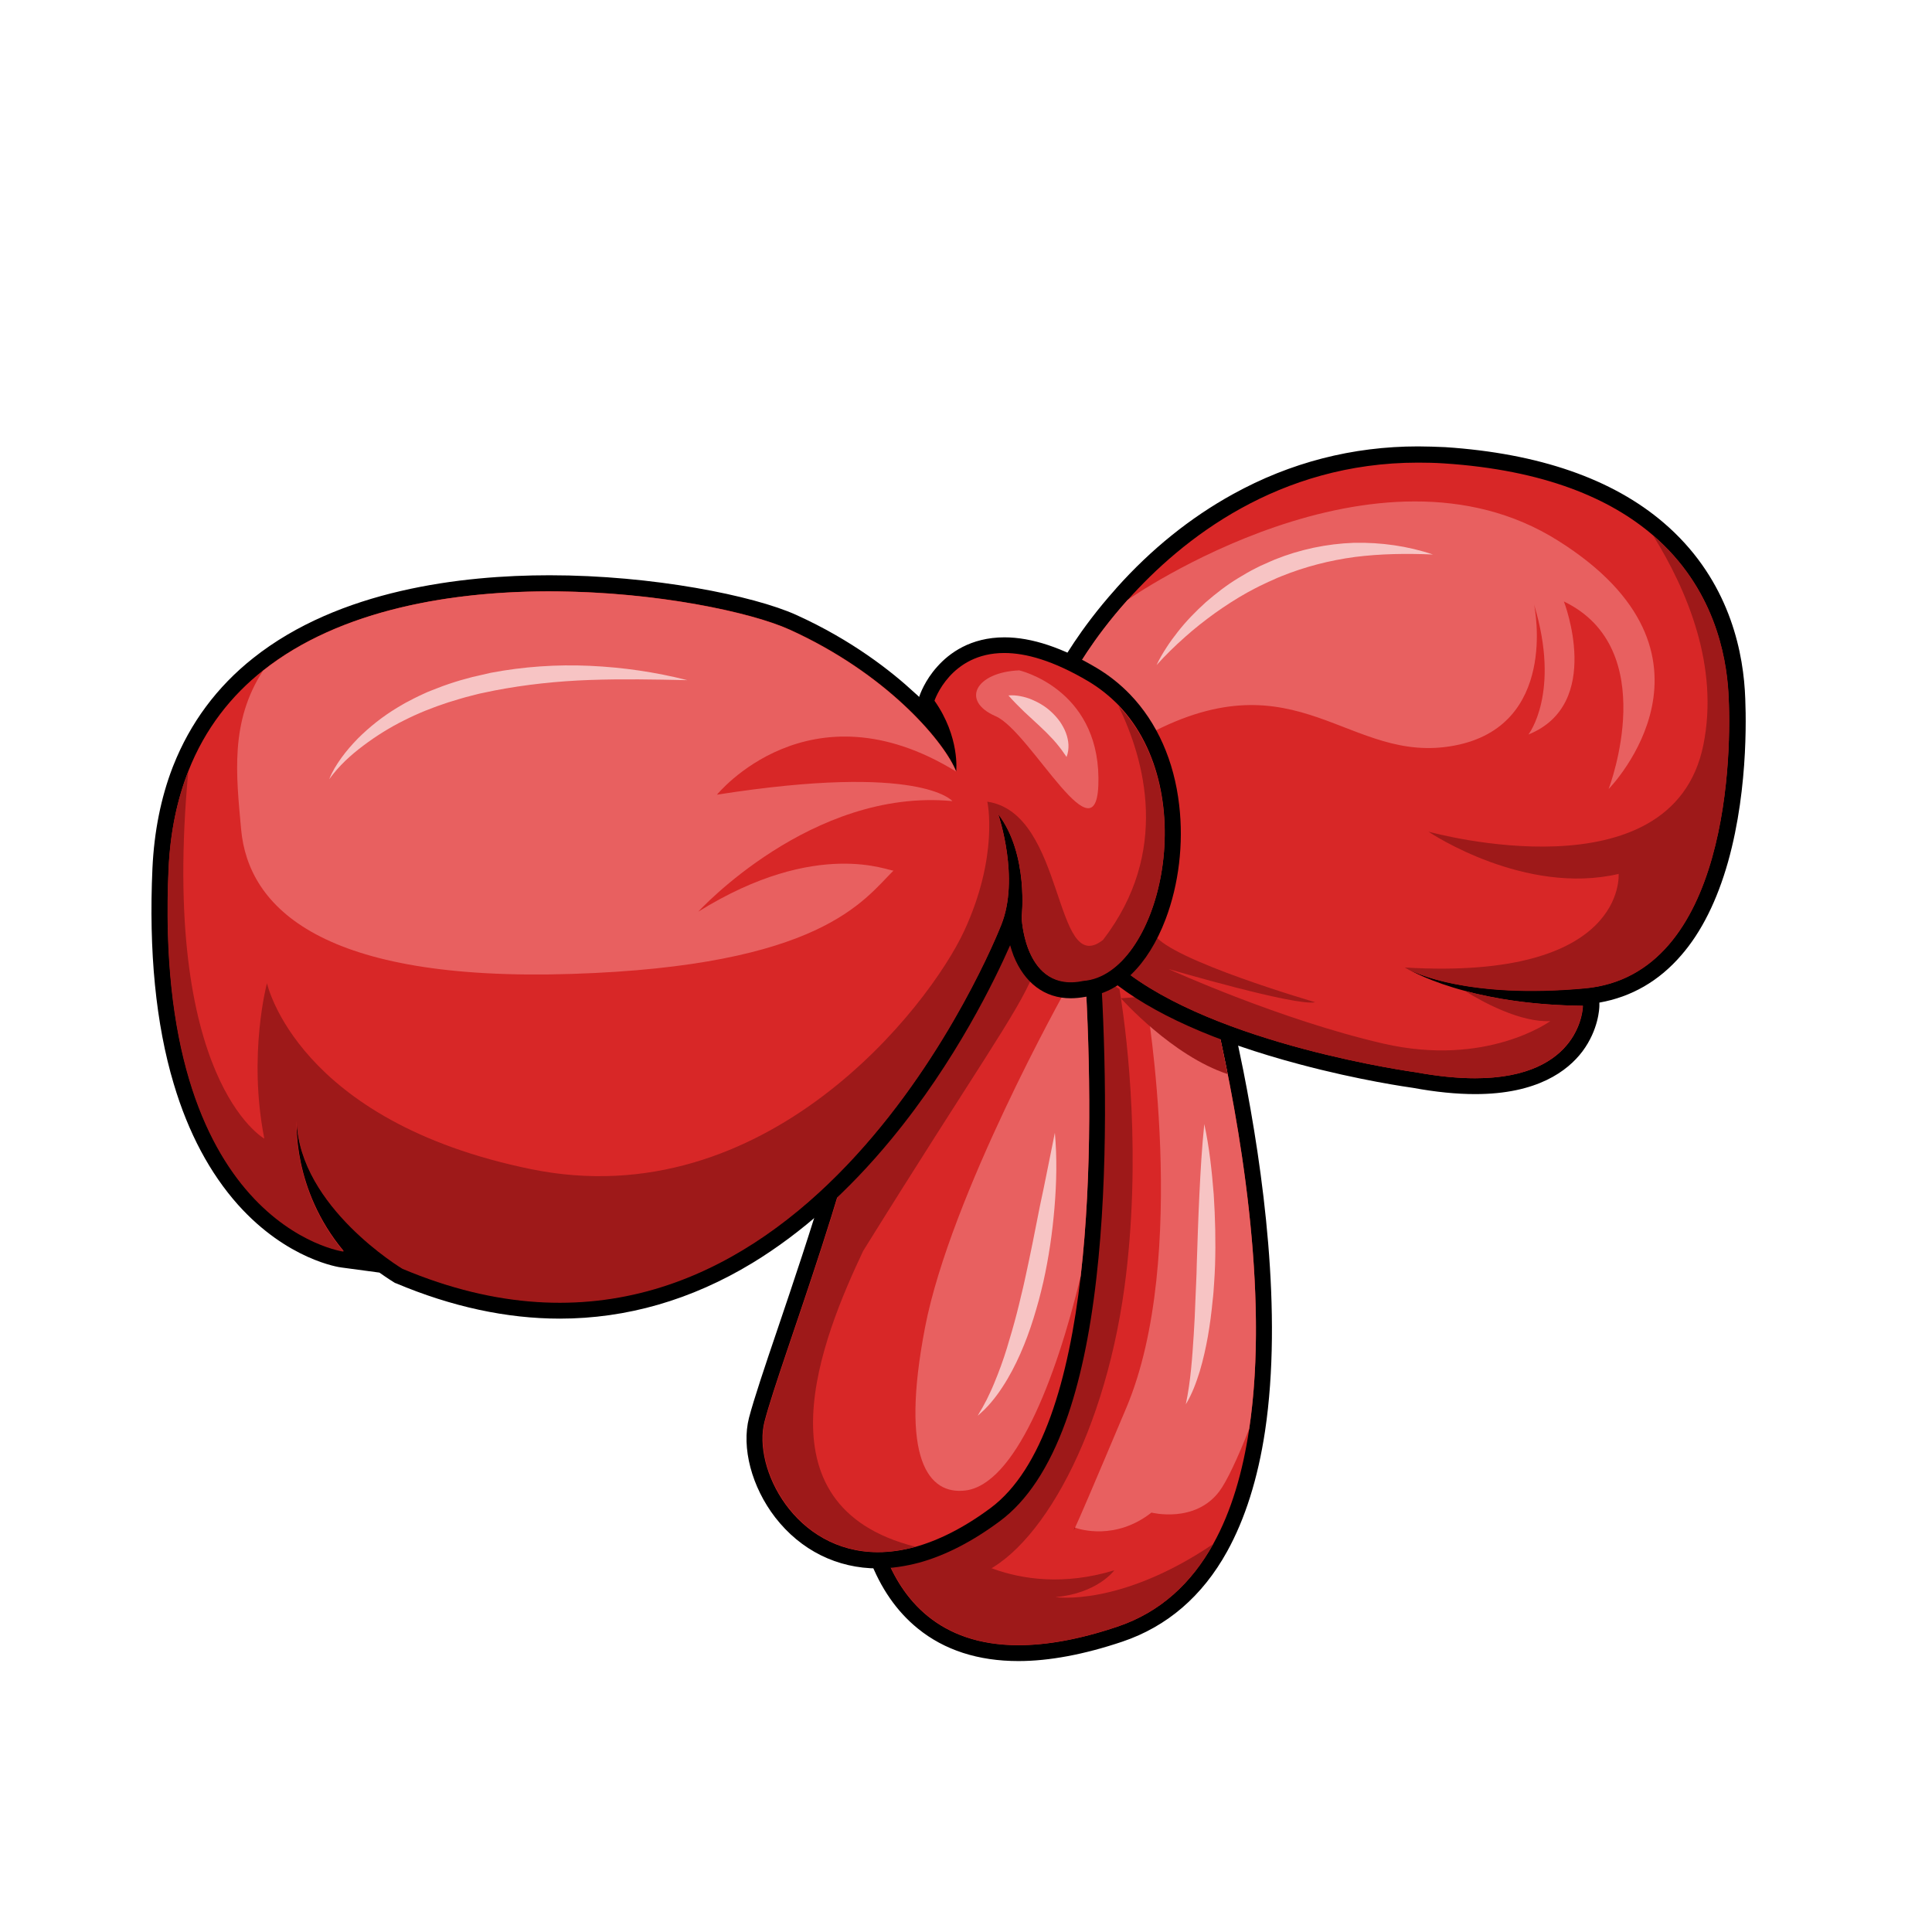 <?xml version="1.0" encoding="utf-8"?>
<!-- Generator: Adobe Illustrator 21.0.0, SVG Export Plug-In . SVG Version: 6.00 Build 0)  -->
<svg version="1.1" id="图层_1" xmlns="http://www.w3.org/2000/svg" xmlns:xlink="http://www.w3.org/1999/xlink" x="0px" y="0px"
	 viewBox="0 0 1024 1024" style="enable-background:new 0 0 1024 1024;" xml:space="preserve">
<style type="text/css">
	.st0{fill:#D82727;}
	.st1{fill:#E86060;}
	.st2{fill:#9E1919;}
	.st3{fill:#F7C4C4;}
</style>
<g>
	<g>
		<path class="st0" d="M539.9,876.2c-45.9,0-66.1-27.9-74.9-51.4c-8.4-22.3-7.8-43.4-7.8-44.3l0-0.4l75.7-330.5l105.6,50l0.5,1.8
			c0,0.1,2.6,8.8,6.2,23.2c1.4,5.5,2.7,11,3.9,16.5c2.1,9.1,4,18.3,5.8,27.3c10.4,52.1,20.8,127.3,11.5,189.5
			c-3.7,24.7-10.3,45.7-19.6,62.4c-12.6,22.7-30.5,38.1-53.2,45.8C573.8,872.8,555.7,876.2,539.9,876.2z"/>
		<g>
			<path d="M535.9,455.8l99,46.9c0,0,2.5,8.5,6.1,23c1.2,4.8,2.5,10.3,3.9,16.4c1.9,8.1,3.8,17.3,5.8,27.2
				c10.4,52.5,20.6,126.8,11.4,188.1c-3.4,22.7-9.4,43.6-19.1,61c-11.4,20.5-27.8,36.1-50.8,43.8c-20.5,6.9-37.8,9.8-52.4,9.8
				c-42.5,0-62-24.8-70.9-48.6c-8.2-21.8-7.5-42.6-7.5-42.6L535.9,455.8 M529.9,443.5l-2.4,10.4l-74.5,324.9l-0.2,0.8l0,0.8
				c0,0.9-0.6,22.8,8.1,45.9c5.8,15.4,14.4,27.8,25.5,36.8c14.1,11.5,32.1,17.3,53.4,17.3c16.3,0,34.9-3.5,55.1-10.3
				c23.7-8,42.4-24.1,55.5-47.8c9.5-17.2,16.3-38.6,20.1-63.8c9.4-62.8-1.1-138.5-11.5-191c-1.8-9.1-3.8-18.3-5.9-27.5
				c-1.2-5.5-2.6-11-3.9-16.6c-3.6-14.5-6.1-23-6.2-23.4l-1.1-3.7l-3.5-1.6l-99-46.9L529.9,443.5L529.9,443.5z"/>
		</g>
	</g>
	<path class="st1" d="M662.1,757.3c-6.1,15.6-11.9,27.9-15.8,33.1c-12.9,17.2-36,11.3-36,11.3c-19,14.9-38.1,8.9-40.5,8
		c1.9-4,8.1-18.3,27.2-63.6c33.7-80,10.6-215.2,10.6-215.2l37.3,11.1C656.6,593.2,673,684.4,662.1,757.3z"/>
	<path class="st2" d="M644.9,542.1c1.9,8.1,3.8,17.3,5.8,27.2c-29.5-9.7-56.6-40.2-56.6-40.2l46.8-3.5
		C642.2,530.5,643.5,536,644.9,542.1z"/>
	<path class="st2" d="M592.9,521.6c0,0,0.5,2.7,1.2,7.5c3.3,21.3,11.1,84.9,1.9,153.1c-11.4,83.8-48.8,145.9-82.3,154
		s-28.5-16.4-28.5-16.4S546.3,490,554,496.4c7.8,6.3,39.4,27.9,39.4,27.9L592.9,521.6z"/>
	<path class="st2" d="M643.1,818.3c-11.4,20.5-27.8,36.1-50.8,43.8c-80.2,27-111.3-6.8-123.3-38.7l33.8-4.8c0,0,34.1,30,87.8,13.7
		c0,0-8.8,12.2-31.2,14.2C559.3,846.5,593.5,851.9,643.1,818.3z"/>
	<g>
		<path class="st0" d="M465.4,826.9c-20.3,0-38.4-9-51.1-25.4c-11.8-15.2-17-34.5-13.2-49.2c2.6-10,8.1-26.4,15.2-47.2
			c16.7-49.4,39.6-117.1,45.1-164.4l0-0.1c0.3-2.2,0.5-4.1,0.6-5.9c2.4-27.4,17.5-52.5,45.1-74.7c8.3-6.7,17.6-12.9,27.6-18.6
			c12.9-7.3,22.2-10.9,22.6-11.1l1-0.4l13.7,1.6l0.4,3.3c0,0.3,4.3,33.8,7,79.9c2.5,43,4.1,106-2.3,162
			c-7.5,64.8-24.1,107.1-49.5,125.9c-14.1,10.4-28,17.6-41.3,21.3C479.2,825.9,472.2,826.9,465.4,826.9z"/>
		<g>
			<path d="M558.9,434.4l9.3,1.1c0,0,4.2,33.1,6.9,79.6c2.7,46.8,3.9,107.3-2.3,161.2c-6.3,54.6-20.2,102.5-47.8,123
				c-14.4,10.7-27.8,17.2-39.9,20.6c-7,1.9-13.6,2.8-19.8,2.8c-43.9,0-66.5-44.5-60.1-69.2c8.6-33.3,52.5-144.3,60.4-212.1l0-0.1
				c0.2-2.1,0.5-4.1,0.6-6.1c2.7-31.1,22.8-55,43.5-71.7c9.4-7.5,18.9-13.6,27-18.2C549.6,438,558.9,434.4,558.9,434.4 M557.8,425.6
				l-2,0.8c-0.4,0.2-10,3.9-23.2,11.4c-10.1,5.7-19.6,12.1-28.1,19c-12.5,10.1-22.7,21-30.3,32.4c-9.5,14.3-15,29.5-16.4,45.3
				c-0.1,1.8-0.3,3.7-0.6,5.8l0,0.1c-5.4,46.9-29.2,117.1-44.9,163.5c-7.1,20.9-12.6,37.3-15.3,47.5c-4.1,15.9,1.4,36.7,13.9,52.9
				c13.5,17.4,32.8,27,54.4,27c7.1,0,14.5-1.1,22-3.1c13.8-3.8,28.2-11.2,42.7-22c14.3-10.6,26-28.3,34.8-52.6
				c7.4-20.4,12.9-46.1,16.3-76.2c6.5-56.3,4.9-119.6,2.3-162.7c-2.7-46.3-7-79.8-7-80.2l-0.8-6.6l-6.6-0.8l-9.3-1.1L557.8,425.6
				L557.8,425.6z"/>
		</g>
	</g>
	<path class="st1" d="M572.8,676.3c-13.3,55.6-35.1,110.6-61.2,113.7c-19.4,2.3-34.8-16.4-21.3-86.5c13.5-70,74.4-178.5,74.4-178.5
		l2.4-10.9l8,1C577.9,561.9,579,622.3,572.8,676.3z"/>
	<path class="st2" d="M549.6,511.7c0,0-0.7,1.8-2,4.9c-8.6,20.8-29.6,49.1-90.1,146.4c-21.4,45.3-58.5,135.1,27.7,156.8l0,0
		c-56.7,15.7-87.1-38.2-79.8-66.4c8.6-33.3,52.5-144.3,60.4-212.1l0-0.1c0.5-4,25.7-46.9,44.1-77.8c10.7-17.9,19.1-31.8,19.1-31.8
		s3.5,6,7.9,13.7c7,12.1,16.2,28.3,17.1,30.2C555.4,478.6,549.6,511.7,549.6,511.7z"/>
	<g>
		<path class="st0" d="M781.7,575.8c-9.7,0-20.5-1.1-32.2-3.2c-5.7-0.8-108.1-15.3-158.3-56.4c-7.7-6.3-13.9-13.1-18.3-20
			c-21.4-33.6-20.5-75.7-16-105.2c3.1-20.6,8-34.7,8.2-35.2l0.1-0.3l0.2-0.3c0.4-0.7,9.9-18.5,29.1-40l0.2-0.3
			c30.3-33.8,82-73.9,156.9-73.9c4.6,0,9.3,0.2,13.9,0.5c48.7,3.2,86.8,16.3,113.3,39.1c31.4,27,39.9,61.6,41.5,85.9
			c0.5,7.9,2.5,49.5-8.7,89.4c-12.5,44.3-37.1,69.3-71.2,72.4c-2.5,0.2-5,0.4-7.5,0.6c2,0.1,4,0.1,6.1,0.1l4.3,0l0,4.3
			c0,0.4-0.2,11.1-8.1,21.7C827.9,564.4,812.9,575.8,781.7,575.8z"/>
		<g>
			<path d="M751.6,245.2c4.5,0,9,0.1,13.6,0.4c53.8,3.5,88.5,18.9,110.8,38c32.6,28,38.8,64,40,82.9c2.1,31.9,0.4,150.3-76,157.3
				c-10.4,0.9-19.8,1.3-28.3,1.3c-17.2,0-30.8-1.6-41.1-3.7c-10.6-2.1-17.8-4.8-21.9-6.6c0,0-0.1,0-0.1,0c-0.3-0.2-0.6-0.3-0.9-0.4
				c-0.5-0.2-0.9-0.4-1.2-0.6c-0.2-0.1-0.4-0.2-0.5-0.3c-0.4-0.2-0.7-0.4-0.9-0.5c2.9,1.7,13.3,7.4,31.4,12.2
				c15.2,4.1,36,7.6,62.5,7.9c0,0-0.3,38.4-57.2,38.4c-9,0-19.4-1-31.5-3.2c0,0-106.1-14.4-156.3-55.5c-7.1-5.8-13-12.1-17.4-19
				c-20.7-32.5-19.8-73.6-15.4-102.2c3.1-20.4,8-34.5,8-34.5s9.4-17.8,28.5-39.1c0,0,0,0,0,0C626.5,285.7,677.5,245.2,751.6,245.2
				 M751.6,236.6c-34.7,0-67.7,8.5-98.1,25.3c-22.5,12.4-43.3,29.1-61.7,49.7l0,0l-0.5,0.6c-19.6,21.9-29.3,40.1-29.7,40.8l-0.3,0.6
				l-0.2,0.6c-0.2,0.6-5.2,15-8.4,36c-4.6,30.2-5.5,73.4,16.7,108.1c4.6,7.3,11.1,14.4,19.2,21c21.7,17.8,55.4,32.9,100.2,44.8
				c31.8,8.5,57.4,12.1,60.2,12.5c11.9,2.2,23,3.3,32.9,3.3c32.9,0,49-12.3,56.8-22.6c8.6-11.5,9-23,9-24.2l0-1.7
				c17-3,31.6-11.4,43.4-25.1c10.7-12.3,19-29,24.8-49.5c11.4-40.6,9.4-82.8,8.9-90.9c-1.6-25.1-10.4-60.9-43-88.8
				c-27.2-23.3-66.1-36.8-115.8-40.1C761.1,236.8,756.3,236.6,751.6,236.6L751.6,236.6z"/>
		</g>
	</g>
	<path class="st2" d="M750.2,568.3c0,0-106.1-14.4-156.3-55.5l17.9-17.5c8.5,13.6,85.3,35.9,85.3,35.9c-9.9,2.3-76-17.1-77.8-17.6
		c1.8,0.8,59.6,27,113.8,39.5c55,12.7,88.6-11.9,88.6-11.9c-15.8,0.8-35.7-10-45.3-16c15.2,4.1,36,7.6,62.5,7.9
		C838.9,533.1,838.5,584.6,750.2,568.3z"/>
	<path class="st1" d="M852.6,418.2c0.5-1.4,28.2-74.4-23.7-99.4c0,0,21.2,54.4-18.8,70.5c0,0,17.2-22,3-68.8
		c0.4,1.9,12.8,64.4-42.4,74.7c-56,10.5-82.5-48.3-162.1-6l-47.5,2.4c3.1-20.4,8-34.5,8-34.5s9.4-17.8,28.5-39.1c0,0,0,0,0,0
		c1.6-1.2,132.1-91.9,228.1-31.5C921.6,346.7,853.8,417,852.6,418.2z"/>
	<g>
		<path class="st0" d="M296.6,694.8c-27.5,0-56.1-6.2-85-18.3l-0.3-0.1l-0.3-0.2c-1.4-0.8-21-12.8-37.1-32.3
			c3,5.6,6.8,11.2,11.4,16.8l7,8.4l-10.9-1.5c-1.1-0.1-27.2-3.9-52.2-31.8c-14.5-16.2-25.7-37.2-33.2-62.5
			c-9.3-31.3-13.1-69.3-11.1-112.9c0.9-19.2,4.4-36.9,10.6-52.6l0.2-0.6c8.6-21.8,22.4-40.3,41-55.1c44.7-35.5,108.7-43,154.5-43
			c54.1,0,106.8,10.6,128.9,20.6c38.1,17.3,65.2,41.5,79.6,59.8c-1.6-4.8-4.1-10.1-7.9-15.5l-1.2-1.8l0.7-2
			c0.1-0.3,9.6-28.2,41-28.2c13.6,0,29.4,5.3,46.9,15.7c6.2,3.7,11.8,8.2,16.8,13.3c13.6,14.2,22.2,33.6,24.8,56.1
			c2.3,19.8-0.2,40.6-7,58.5c-8.7,23-22.9,37-38.9,38.4c-2.6,0.5-5,0.8-7.4,0.8c-23,0-29.9-25.1-30.3-38.4l0-0.3l0-0.3
			c0-0.1,0.2-1.4,0.3-3.7c-0.7,3.3-1.6,6.6-2.8,9.7c-2.3,5.9-24,58.8-65.5,109.2c-22.6,27.4-47,49.2-72.6,64.8
			C364.9,685,331.3,694.8,296.6,694.8z"/>
		<g>
			<path d="M291.3,313.4c56,0,107,11.1,127.1,20.2c51.3,23.2,80.9,58.4,87.8,73.8c0.4,0.9,0.6,1.4,0.6,1.4s2.1-18.1-11.5-37.4
				c0,0,8.3-25.3,37-25.3c11.4,0,26,4,44.7,15.1c6,3.6,11.3,7.9,15.9,12.6c45,46.9,21.4,142.6-18.6,145.8c-2.4,0.5-4.7,0.8-6.8,0.8
				c-24.9,0-26-34.3-26-34.3s3.9-33.3-12.5-54.8c0.6,1.6,11.4,34.4,1.7,58.7c-8.5,21.3-86.4,200.2-234,200.2
				c-25.7,0-53.5-5.4-83.3-18c0,0-54.5-32.6-56.1-78.2c0,0-2.6,36.2,24.9,69.1c0,0-101.3-13.6-92.8-202.8
				c0.9-19.6,4.6-36.8,10.5-51.8l0,0c8.8-22.3,22.6-39.8,39.7-53.3C179.6,323.6,237.8,313.4,291.3,313.4 M291.3,304.9
				c-46.5,0-111.4,7.6-157.1,43.9c-19.2,15.2-33.4,34.4-42.3,56.9l-0.4,1l0,0c-6.2,16.1-9.8,34.1-10.7,53.5
				c-2,44.1,1.8,82.6,11.3,114.3c7.7,25.9,19.2,47.4,34.1,64.1c26.1,29.1,53.6,33.1,54.8,33.2l20.1,2.7c4.4,3.1,7.3,4.9,7.8,5.2
				l0.5,0.3l0.6,0.2c29.4,12.4,58.6,18.7,86.7,18.7c35.4,0,69.8-9.9,102.1-29.5c26-15.8,50.8-37.9,73.7-65.7
				c34.3-41.6,55.1-85,62.9-102.7c0.5,1.8,1.1,3.6,1.8,5.5c5.8,14.5,16.5,22.6,30.3,22.6c2.6,0,5.3-0.3,8-0.8
				c17.6-1.7,33-16.6,42.3-41.1c7-18.5,9.6-40,7.2-60.5c-2.7-23.5-11.7-43.7-26-58.6c-5.2-5.4-11.1-10.1-17.6-14
				c-18.1-10.8-34.6-16.3-49-16.3c-18,0-29.3,8.4-35.6,15.5c-6.7,7.4-9.2,14.9-9.5,15.7l-0.1,0.4c-0.7-0.7-1.5-1.4-2.3-2.1
				c-12.4-11.5-33.3-28-62.9-41.4C399.4,315.7,346,304.9,291.3,304.9L291.3,304.9z"/>
		</g>
	</g>
	<path class="st2" d="M574.3,519.9c-31.4,6.7-32.8-33.6-32.8-33.6s4-33.3-12.5-54.8c0.3,0.8,11.6,34.1,1.7,58.8
		c-9.9,25-115.6,267.2-317.4,182.2c0,0-54.5-32.6-56.1-78.2c0,0-2.6,36.2,24.9,69.1c0,0-101.3-13.6-92.8-202.8
		c0.9-19.6,4.6-36.8,10.5-51.8c-15.2,163.8,40.3,194.7,40.3,194.7c-8.8-44.4,1.4-82.4,1.4-82.4s15.7,73.2,140.1,98.6
		C405.9,645,492.4,533.5,511,493.5c18.6-40.1,12.3-68.6,12.3-68.6c41.6,6.1,35,93.9,61.3,73.3c35.9-46.6,22-95.7,8.2-124
		C637.9,421,614.2,516.7,574.3,519.9z"/>
	<path class="st1" d="M370.1,483.2c63.5-39.5,101.8-21,103.5-21.8c-15.9,15.8-38.5,50.6-170.6,54.8
		c-132.1,4.2-171.4-34.9-175.2-76.6c-2.6-28.8-6-57,11.6-84.1c82.1-65.2,239.6-39.6,278.9-21.8c51.3,23.2,80.9,58.4,87.8,73.8
		c0.4,0.9,0.6,1.4,0.6,1.4c-77.9-47.9-126.7,12.3-126.7,12.3c108.2-17,124.8,3.4,124.8,3.4C430.1,417.5,370.1,483.2,370.1,483.2z"/>
	<g>
		<path class="st3" d="M174.5,413c1.6-4.1,3.9-7.8,6.5-11.4c2.6-3.6,5.5-6.9,8.6-10.1c6.3-6.3,13.3-11.8,20.9-16.4
			c1.9-1.1,3.8-2.3,5.8-3.3c2-1,3.9-2.1,5.9-3c2-0.9,4-1.9,6.1-2.7l6.2-2.4c4.2-1.5,8.4-2.9,12.7-4c2.1-0.6,4.3-1.2,6.4-1.6
			c2.2-0.5,4.3-1,6.5-1.5c17.4-3.3,35-4.5,52.5-3.7c17.5,0.8,34.8,3.3,51.7,7.6c-17.4-0.4-34.6-0.7-51.7-0.1
			c-17.1,0.6-34,2.4-50.6,5.6c-2.1,0.4-4.1,0.9-6.2,1.3c-1,0.2-2.1,0.4-3.1,0.7l-3.1,0.8c-4.1,1-8.1,2.3-12.1,3.5
			c-8,2.6-15.8,5.7-23.3,9.5c-7.5,3.7-14.7,8.2-21.5,13.3C186,400.1,179.6,405.9,174.5,413z"/>
	</g>
	<path class="st2" d="M840,523.9c-31.3,2.9-54,0.7-69.4-2.4c-10.6-2.1-17.8-4.8-21.9-6.6c0,0-0.1,0-0.1,0c-0.3-0.2-0.6-0.3-0.9-0.4
		c-0.5-0.2-0.9-0.4-1.2-0.6c-0.2-0.1-0.4-0.2-0.5-0.3c-0.4-0.2-0.7-0.4-0.9-0.5c-0.3-0.2-0.5-0.3-0.5-0.3
		c117.8,7,113.3-49.6,113.3-49.6c-49.6,11.5-99.2-21.3-100.8-22.4c2.6,0.7,129.2,35.3,145.7-45.9c8.4-41.3-8.2-81.5-26.7-111.2
		c32.6,28,38.8,64,40,82.9C918.1,398.5,916.5,516.9,840,523.9z"/>
	<g>
		<path class="st3" d="M613,352.5c1.5-3.2,3.3-6.3,5.2-9.2c1.9-3,4-5.8,6.2-8.6c4.4-5.6,9.4-10.7,14.7-15.5
			c5.4-4.7,11.1-9.1,17.2-12.8c3.1-1.9,6.2-3.7,9.4-5.3c0.8-0.4,1.6-0.8,2.4-1.2l2.5-1.1c1.6-0.7,3.3-1.5,5-2.2
			c13.4-5.4,27.7-8.4,42-8.9c14.3-0.3,28.6,1.7,41.9,6.2c-14.1-0.6-27.8-0.4-41.3,1.3c-13.5,1.8-26.6,5.2-39,10.2
			c-1.6,0.6-3.1,1.3-4.6,2l-2.3,1l-2.3,1.1c-3.1,1.4-6,3-9,4.6c-5.9,3.3-11.6,7-17.1,10.9c-5.5,4-10.9,8.2-16,12.8
			C622.6,342.5,617.7,347.3,613,352.5z"/>
	</g>
	<g>
		<path class="st3" d="M559.1,600.4c1.2,13.2,0.9,26.5-0.2,39.7c-1.1,13.2-3,26.3-5.9,39.3c-0.8,3.2-1.5,6.5-2.4,9.7
			c-0.9,3.2-1.8,6.4-2.8,9.6c-2,6.4-4.3,12.7-7,18.8c-2.7,6.1-5.8,12.1-9.5,17.7c-1.8,2.8-3.8,5.5-6,8.1c-1.1,1.3-2.2,2.5-3.4,3.7
			c-1.2,1.1-2.4,2.3-3.7,3.4c0.8-1.5,1.7-2.9,2.5-4.3l2.3-4.3c1.4-2.9,2.8-5.8,4-8.8c2.5-6,4.7-12,6.6-18.2
			c1.9-6.2,3.7-12.4,5.3-18.6c0.8-3.1,1.6-6.3,2.3-9.4c0.8-3.1,1.5-6.3,2.2-9.5c2.8-12.7,5.3-25.4,7.8-38.2
			C554,626.3,556.4,613.4,559.1,600.4z"/>
	</g>
	<path class="st2" d="M569.6,809.6c0,0,0.1,0,0.3,0.1C568.4,812.7,569.6,809.6,569.6,809.6z"/>
	<g>
		<path class="st3" d="M638.3,595.8c2.7,12.4,4,24.8,5,37.3c0.8,12.5,1.1,25.1,0.7,37.6c-0.1,3.1-0.3,6.3-0.5,9.4
			c-0.2,3.1-0.4,6.3-0.8,9.4c-0.6,6.3-1.4,12.5-2.5,18.8c-1.1,6.2-2.5,12.4-4.3,18.5c-1.9,6.1-4.1,12.1-7.4,17.5
			c2.6-12.3,3.4-24.6,4.2-36.9c0.4-6.2,0.7-12.3,0.9-18.5l0.4-9.3c0.1-3.1,0.3-6.2,0.3-9.3c0.4-12.4,0.8-24.8,1.4-37.2
			C636.3,620.8,637,608.3,638.3,595.8z"/>
	</g>
	<path class="st1" d="M540.2,355.3c0,0,41.5,9.5,42,57s-35.8-24.6-54.5-32.7S517.1,356.3,540.2,355.3z"/>
	<g>
		<path class="st3" d="M534.5,368.6c2.2-0.2,4.3,0,6.4,0.4c2.1,0.4,4.1,1,6,1.8c3.8,1.6,7.5,3.8,10.6,6.8c1.6,1.5,3,3.1,4.3,4.9
			c1.2,1.8,2.3,3.7,3.1,5.8c0.8,2.1,1.3,4.3,1.4,6.4c0.1,2.2-0.2,4.4-1,6.5c-1.3-1.8-2.3-3.4-3.5-4.9c-1.2-1.5-2.3-2.9-3.5-4.2
			c-2.4-2.6-4.8-5-7.4-7.4l-8-7.4C540.2,374.6,537.4,372,534.5,368.6z"/>
	</g>
</g>
</svg>
